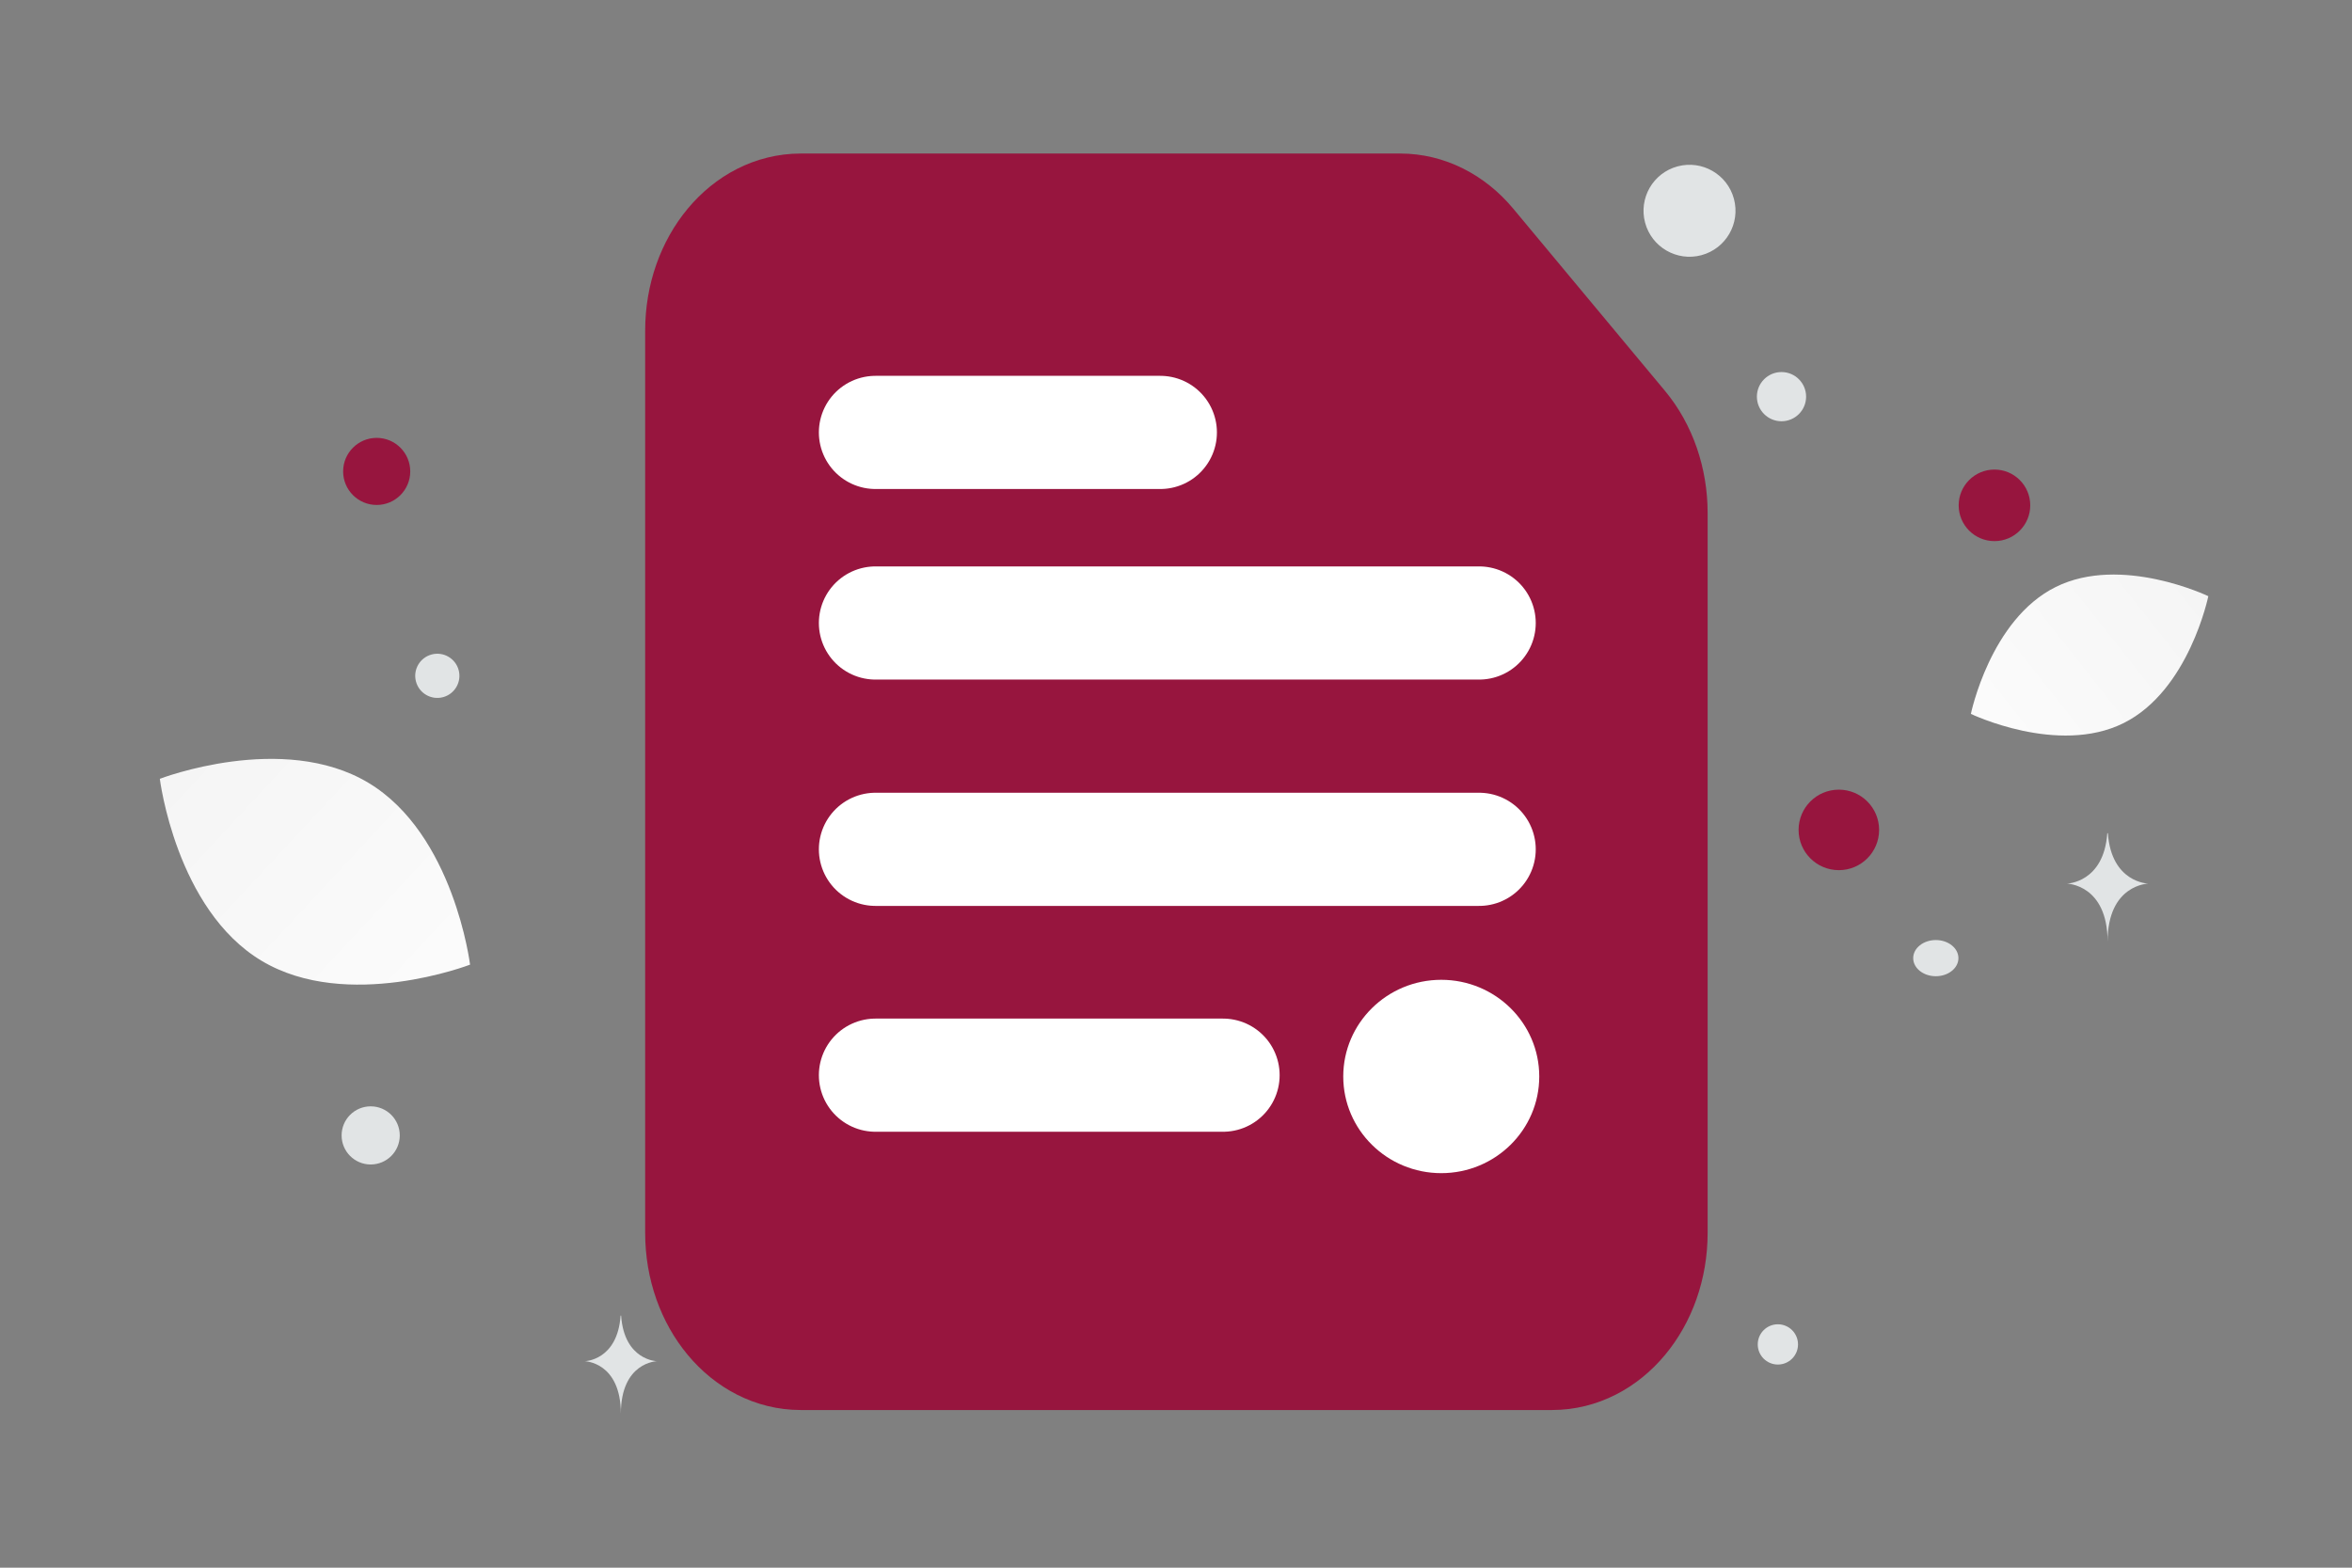 <svg width="900" height="600" viewBox="0 0 900 600" fill="none" xmlns="http://www.w3.org/2000/svg"><rect x="0" y="0" width="900" height="600" fill="#808080" stroke="none"/><path fill="transparent" d="M0 0h900v600H0z"/><path d="M812.538 276.782c-25.082 12.442-58.372-3.557-58.372-3.557s7.398-36.163 32.494-48.588c25.082-12.442 58.359 3.539 58.359 3.539s-7.399 36.163-32.481 48.606z" fill="url(#a)"/><path d="M100.08 367.715c32.773 19.642 79.791 1.484 79.791 1.484s-6.148-49.996-38.94-69.616c-32.773-19.642-79.772-1.507-79.772-1.507s6.148 49.997 38.921 69.639z" fill="url(#b)"/><circle cx="763.187" cy="193.409" r="13.695" transform="rotate(180 763.187 193.409)" fill="#97153e"/><circle cx="703.641" cy="317.631" r="15.407" transform="rotate(180 703.641 317.631)" fill="#97153e"/><circle r="12.839" transform="matrix(-1 0 0 1 144.141 180.425)" fill="#97153e"/><circle r="5.992" transform="matrix(-1 0 0 1 645.732 247.189)" fill="#97153e"/><circle r="7.704" transform="matrix(-1 0 0 1 680.312 514.546)" fill="#E1E4E5"/><circle r="11.127" transform="matrix(-1 0 0 1 141.845 434.555)" fill="#E1E4E5"/><circle r="8.469" transform="matrix(-1 0 0 1 270.527 150.239)" fill="#E1E4E5"/><circle r="9.416" transform="matrix(-1 0 0 1 681.697 151.81)" fill="#E1E4E5"/><circle r="8.455" transform="scale(1 -1) rotate(-75 -84.875 -238.371)" fill="#E1E4E5"/><circle r="11.248" transform="matrix(-1 0 0 1 382.043 79.19)" fill="#E1E4E5"/><ellipse rx="8.652" ry="6.922" transform="matrix(-1 0 0 1 740.745 366.706)" fill="#E1E4E5"/><circle r="17.597" transform="scale(1 -1) rotate(-75 270.683 -461.602)" fill="#E1E4E5"/><path d="M806.36 318.9h.226c1.34 18.991 15.464 19.283 15.464 19.283s-15.574.304-15.574 22.248c0-21.944-15.575-22.248-15.575-22.248s14.118-.292 15.459-19.283zM237.474 503.525h.2c1.19 17.189 13.722 17.453 13.722 17.453s-13.819.275-13.819 20.136c0-19.861-13.82-20.136-13.82-20.136s12.527-.264 13.717-17.453z" fill="#E1E4E5"/><path fill-rule="evenodd" clip-rule="evenodd" d="M634.992 471.883V196.296c0-13.073-4.334-25.629-12.015-34.855l-58.101-69.785c-7.702-9.25-18.156-14.455-29.041-14.455H306.388c-22.694 0-41.076 22.078-41.076 49.335v345.347c0 27.257 18.382 49.335 41.076 49.335h287.528c22.694 0 41.076-22.078 41.076-49.335z" fill="#97153e" stroke="#97153e" stroke-width="36.875" stroke-linecap="round" stroke-linejoin="round"/><path fill-rule="evenodd" clip-rule="evenodd" d="M514 412c0-20.424 16.8-37 37.5-37s37.5 16.576 37.5 37-16.8 37-37.5 37-37.5-16.576-37.5-37z" fill="#fff"/><path d="M335 238.438h231m-231 86.624h231M335 411.5h133m-133-246h109" stroke="#fff" stroke-width="43.313" stroke-linecap="round" stroke-linejoin="round"/><defs><linearGradient id="a" x1="716.22" y1="315.592" x2="923.098" y2="151.951" gradientUnits="userSpaceOnUse"><stop stop-color="#fff"/><stop offset="1" stop-color="#EEE"/></linearGradient><linearGradient id="b" x1="226.901" y1="430.941" x2="-36.799" y2="185.929" gradientUnits="userSpaceOnUse"><stop stop-color="#fff"/><stop offset="1" stop-color="#EEE"/></linearGradient></defs></svg>